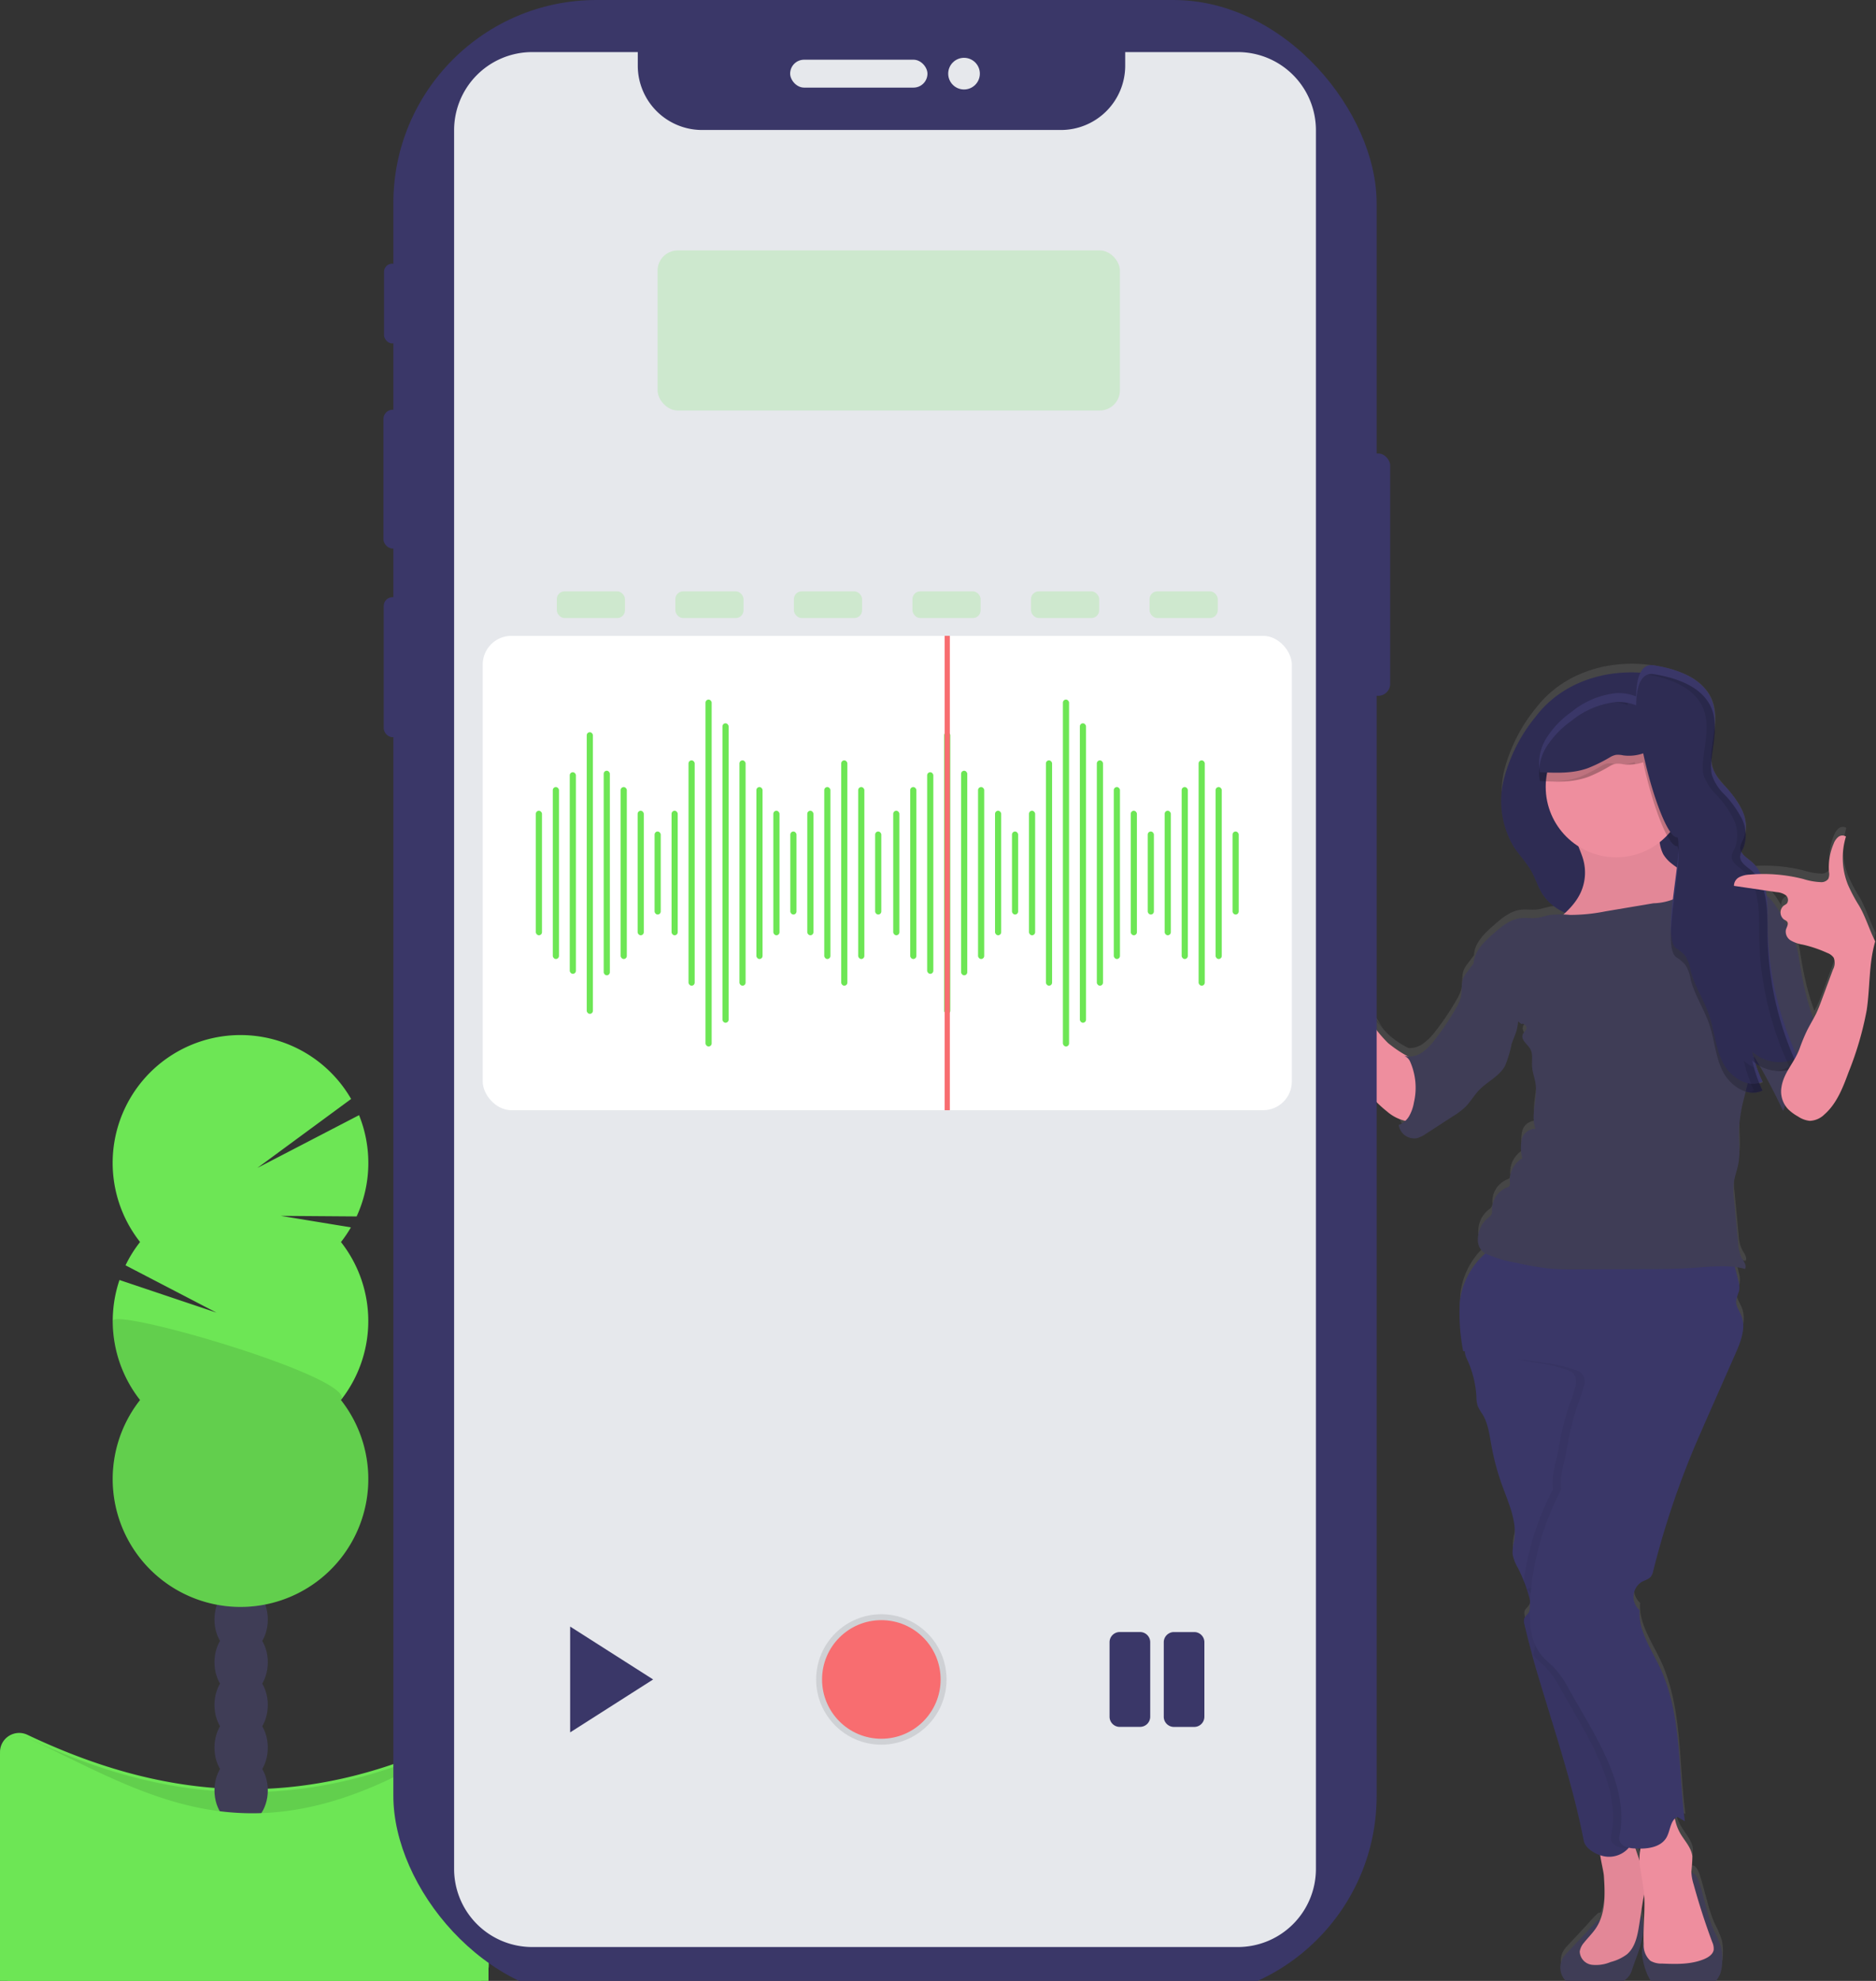 <!-- <svg xmlns="http://www.w3.org/2000/svg" xmlns:xlink="http://www.w3.org/1999/xlink" width="360" height="380" viewBox="0 0 360 380"> -->
<svg xmlns="http://www.w3.org/2000/svg" xmlns:xlink="http://www.w3.org/1999/xlink" viewBox="0 0 360 380">
  <rect x="0" y="0" width="360" height="380" fill="#333333" stroke="none"/>
  <defs>
    <linearGradient id="linear-gradient" x1="1.134" y1="0.5" x2="2.134" y2="0.5" gradientUnits="objectBoundingBox">
      <stop offset="0" stop-color="gray" stop-opacity="0.251"/>
      <stop offset="0.54" stop-color="gray" stop-opacity="0.122"/>
      <stop offset="1" stop-color="gray" stop-opacity="0.102"/>
    </linearGradient>
  </defs>
  <g id="Group_4" data-name="Group 4" transform="translate(-219.07 -51.95)">
    <path id="Path_228" data-name="Path 228" d="M699.2,397.592a4.72,4.72,0,0,0,1.081,2.8,15.761,15.761,0,0,0,4.305,3.668v4.391s12.933,10.806,15.618,14.912c2.565,3.9,5.187,7.871,8.844,10.778a8.042,8.042,0,0,0,3.293,1.752.492.492,0,0,1,.216.034,3.412,3.412,0,0,1-1.263.779,3,3,0,0,0,3.526,2.537,5.869,5.869,0,0,0,1.752-.87l5.119-3.321a14.459,14.459,0,0,0,2.383-1.8c.961-.955,1.632-2.167,2.559-3.151,1.592-1.706,3.924-2.684,5.05-4.709a21.771,21.771,0,0,0,1.257-4.152c.284-.9.7-1.763.973-2.667a8.825,8.825,0,0,0,.33-1.666c.182.154.37.3.569.449.4-.256,1.137.421.984.864s-.609.751-.751,1.2c-.324,1.041.955,1.8,1.484,2.758s.267,2.156.324,3.265c.063,1.217.569,2.372.7,3.583.37,2.815-1.018,5.784-.04,8.446a2.688,2.688,0,0,0-2.633,2.053,7.723,7.723,0,0,0,.108,3.6,4.948,4.948,0,0,0-2.394,4.55,1.086,1.086,0,0,1-.12.808,1.137,1.137,0,0,1-.461.267,4.55,4.55,0,0,0-2.844,4.243,2.078,2.078,0,0,1-.085.9,2.008,2.008,0,0,1-.665.683,5.278,5.278,0,0,0-1.962,4.129,2.991,2.991,0,0,0,1.393,2.707h.057a14.611,14.611,0,0,0-4.88,9.214,38.01,38.01,0,0,0,.637,9.555l.29.04v.233a4.419,4.419,0,0,0,.461,1.376,19.906,19.906,0,0,1,1.746,7.092,6.26,6.26,0,0,0,.239,1.786,9.286,9.286,0,0,0,.91,1.575c1.086,1.757,1.337,3.879,1.706,5.909a46.885,46.885,0,0,0,2.07,7.746c1.234,3.412,2.9,6.95,2.338,10.55a10.627,10.627,0,0,0-.324,2.6,7.621,7.621,0,0,0,1.018,2.73c.415.819.791,1.666,1.137,2.525a2.059,2.059,0,0,0,.506,1.371c.091.267.171.535.256.8s.142.432.2.654a8.64,8.64,0,0,1,.25,1.1c0,.279-.034.569-.046.842s0,.535,0,.8a2.026,2.026,0,0,1-.387.722,2.743,2.743,0,0,1-.21.239c-.068.068-.131.142-.193.211a1.214,1.214,0,0,0-.216.318h0a1.558,1.558,0,0,0-.063.927,1.707,1.707,0,0,0,.074.37c.21.87.427,1.746.643,2.616l.2.779c.176.688.353,1.371.569,2.053v.091c.04.148.085.3.125.449l.461,1.666.29.99c.114.4.227.8.347,1.206q.421,1.4.853,2.815c2.895,9.538,5.989,19.019,7.9,28.8a3.083,3.083,0,0,0,1.137,1.706,6.683,6.683,0,0,0,2.019,1.086c.188,1.433.643,3.179.7,4.021.176,2.844.307,5.835-.722,8.412a.689.689,0,0,0-.609.2,24.362,24.362,0,0,0-1.86,1.968l-3.776,4.061a6.891,6.891,0,0,0-.859,1.047,3.645,3.645,0,0,0-.364,2.986,4.049,4.049,0,0,0,1.951,2.315,4.158,4.158,0,0,1,.62.353,3.406,3.406,0,0,0,.375.324,1.5,1.5,0,0,0,.836.154,29.393,29.393,0,0,0,6.376-1.086,3.779,3.779,0,0,0,3.526-2.986l.756-2.1a24.454,24.454,0,0,0,1.138-3.924,8.133,8.133,0,0,0-.21-4.049.746.746,0,0,0-.193.33q.279-1.769.569-3.532c.057-.358.108-.717.159-1.069.239,3.145-.222,6.319-.08,9.475a11.027,11.027,0,0,0-.313,1.769c.21,2.9,1.416,6.068,3.759,7.786a3.681,3.681,0,0,0,1.285.677,4.312,4.312,0,0,0,1.325.034,17.231,17.231,0,0,0,5.05-.955,6.194,6.194,0,0,0,3.634-3.447,7.854,7.854,0,0,0,.364-2.5,9.666,9.666,0,0,0-.228-2.628,19.517,19.517,0,0,0-1.337-3.071,29.682,29.682,0,0,1-1.5-4.521l-.7-2.565c-.2-.728-.4-1.456-.648-2.167a3.651,3.651,0,0,0-.9-1.706c-.3-.233-.489-.245-.614-.119v-.273a25.509,25.509,0,0,0,.182-3.009c-.193-1.649-1.473-2.935-2.309-4.374a8.691,8.691,0,0,1-.927-2.315c-.04-.176-.08-.353-.108-.535a1.748,1.748,0,0,1,.461-.3l1.439.842c-1.274-9.549-.6-19.57-4.305-28.437-1.615-3.862-4.738-7.894-4.385-12.069a3.415,3.415,0,0,1,.375-5.426c.626-.341,1.393-.506,1.82-1.075a2.812,2.812,0,0,0,.415-1.047,165.3,165.3,0,0,1,8-24.007c.722-1.706,1.467-3.412,2.212-5.09q1.263-2.844,2.514-5.687,1.536-3.475,3.065-6.95c1.029-2.338,2.07-5,1.092-7.394-.381-.927-1.075-1.809-.973-2.81.063-.643.455-1.211.569-1.848a4.669,4.669,0,0,0-.159-2.013c-.2-.876-.421-1.746-.654-2.616a13.489,13.489,0,0,1,1.945.375c.392-.66-.233-1.422-.614-2.087a7.041,7.041,0,0,1-.705-2.889q-.387-4.089-.774-8.173a14.736,14.736,0,0,1-.057-3.412c.165-1.2.62-2.343.853-3.538.444-2.275.04-4.658.142-7a32.786,32.786,0,0,1,1.069-6.091c.074-.3.148-.569.216-.887a4.909,4.909,0,0,0,1.172.2h.518l.33-.04h.159a3.793,3.793,0,0,0,.438-.108l.108-.04a3.719,3.719,0,0,0,.472-.188c-.188-.41-.37-.825-.569-1.246-.068-.165-.137-.336-.2-.506s-.188-.483-.273-.722-.159-.444-.233-.665-.12-.37-.176-.569-.159-.506-.233-.768-.142-.535-.21-.808a1.554,1.554,0,0,1,.074-.3,7.4,7.4,0,0,0,1.331.916q2.394,4.186,4.436,8.56a2.766,2.766,0,0,0,.415-1.041,5.143,5.143,0,0,0,.569.739,8.707,8.707,0,0,0,1.883,1.388,5.022,5.022,0,0,0,2.241.842,4.226,4.226,0,0,0,2.844-1.246c2.355-2.065,3.532-5.119,4.618-8.07a62.339,62.339,0,0,0,3.486-11.944c.665-4.4.381-8.963,1.644-13.235-1.137-2.235-1.837-4.7-3.105-6.859a31.233,31.233,0,0,1-2.138-4.015,13.843,13.843,0,0,1-.375-9.259,1.268,1.268,0,0,0-1.479.08,3.06,3.06,0,0,0-.893,1.3,11.569,11.569,0,0,0-.887,5.437,2.155,2.155,0,0,1-.148,1.331,1.706,1.706,0,0,1-1.445.609,12.968,12.968,0,0,1-3.339-.6,30.99,30.99,0,0,0-9.225-.876,7.261,7.261,0,0,0-.836-.836c-.108-.091-.228-.182-.347-.273l-.353-.284-.182-.142-.336-.3a2.275,2.275,0,0,1-.825-1.41c0-.074,0-.142,0-.216v-.193a2.456,2.456,0,0,1,.182-.569c.057-.125.114-.245.176-.364s.063-.119.091-.182.063-.119.091-.182a6.16,6.16,0,0,0,.262-.677,6.031,6.031,0,0,0,.165-.705,6.121,6.121,0,0,0,.074-.717,6.3,6.3,0,0,0,0-.734,1.6,1.6,0,0,0-.028-.364,8.3,8.3,0,0,0-.3-1.439,9.447,9.447,0,0,0-.393-1.035,12.06,12.06,0,0,0-.682-1.285,19.953,19.953,0,0,0-1.74-2.355l-.478-.569c-.159-.182-.324-.364-.483-.569a18.556,18.556,0,0,1-1.4-1.706,6.643,6.643,0,0,1-.779-1.439,4.3,4.3,0,0,1-.171-.523,5.923,5.923,0,0,1-.148-1c0-.114,0-.228,0-.336a11.949,11.949,0,0,1,.063-1.354c.063-.637.148-1.274.239-1.917.057-.427.119-.859.176-1.285l.063-.637c.051-.432.1-.859.125-1.285a12.342,12.342,0,0,0-.2-3.754,8.616,8.616,0,0,0-.381-1.2,7.716,7.716,0,0,0-.779-1.45,10.585,10.585,0,0,0-4.5-3.515,21.366,21.366,0,0,0-4.1-1.308c-.569-.125-1.137-.228-1.706-.319-8.417-1.354-17.358,1.211-22.687,8.1a31.435,31.435,0,0,0-6.125,12.012c-1.007,4.419-.569,9.3,1.928,13.081,1.047,1.6,2.423,2.975,3.35,4.641.762,1.365,1.211,2.895,2.03,4.226a9.97,9.97,0,0,0,4.493,3.771c-.119.114-.233.222-.353.324a10.966,10.966,0,0,0-2.52.057c-.864.142-1.706.472-2.559.569-1.069.137-2.161-.068-3.23.068-1.991.256-3.629,1.632-5.119,2.952-1.769,1.541-3.674,3.35-3.811,5.687v.068l-1.189,1.587a5.758,5.758,0,0,0-.745,1.172c-.483,1.137-.216,2.429-.472,3.623a7.762,7.762,0,0,1-.938,2.161,49.013,49.013,0,0,1-4.061,6.046,10.709,10.709,0,0,1-2.525,2.491,4.516,4.516,0,0,1-2.616.745,16.543,16.543,0,0,1-3.839-2.571,24.36,24.36,0,0,1-3.412-4.214c-1.917-2.775,4.049,5.528,2.127,2.747l-17.25-28.852a23.472,23.472,0,0,1-.682-4.1c-.04-.529-.222-1.228-.751-1.24a.927.927,0,0,0-.614.3,3.515,3.515,0,0,0-1.137,3,4.105,4.105,0,0,0-2.645.466,1.464,1.464,0,0,0-.336,2.15v.2a1.137,1.137,0,0,0-.609,1.223,4.125,4.125,0,0,0-2.844.131c-.842.478-1.172,1.883-.347,2.4a2.474,2.474,0,0,0-1.558,2.394Zm108.232,4.129a12.567,12.567,0,0,0,1.513.392,24.457,24.457,0,0,1,4.7,1.6,2.56,2.56,0,0,1,1.217.916,2.745,2.745,0,0,1-.137,2.3q-1.075,2.883-2.144,5.773c-.336.9-.671,1.809-1.086,2.679-.171.353-.353.694-.535,1.035-.068-.188-.137-.375-.2-.569a45.931,45.931,0,0,1-1.536-5.369c-.358-1.57-.66-3.157-.91-4.749A23.026,23.026,0,0,0,807.43,401.721ZM805.2,397.2a1.607,1.607,0,0,0,.159.114,1.706,1.706,0,0,1,.569.387.853.853,0,0,1,0,.836Zm-3.862-5.568,2.554.375a3.367,3.367,0,0,1,1.706.569,1.137,1.137,0,0,1,.233,1.627,3.164,3.164,0,0,1-.569.381,1.649,1.649,0,0,0-.609,1.672,17.963,17.963,0,0,0-1.467-2.275,11.287,11.287,0,0,0-1.706-1.752A3.227,3.227,0,0,0,801.333,391.631ZM776.747,575.716h.944a9.4,9.4,0,0,0-.154,2.275Z" transform="translate(-243.719 -170.549)" fill="url(#linear-gradient)"/>
    <path id="Path_229" data-name="Path 229" d="M819.344,353.082c4.442.717,9.379,2.423,11.079,6.592,1.285,3.145.29,6.688-.04,10.067a7.866,7.866,0,0,0,.1,2.684,9.411,9.411,0,0,0,2.349,3.68,19.472,19.472,0,0,1,3.412,4.743,6.948,6.948,0,0,1,.228,5.687,4.059,4.059,0,0,0-.569,1.49c-.057,1.137,1.137,1.888,2.042,2.622,3.339,2.764,3.191,7.792,3.219,12.12a61.423,61.423,0,0,0,5.8,25.593,7.826,7.826,0,0,1-8.753-1.138,29.225,29.225,0,0,0,1.985,5.733c-2.844,1.365-6.222-.882-7.638-3.68s-1.581-6.046-2.588-9.015-2.787-5.551-3.555-8.531a7.722,7.722,0,0,0-1.012-2.844,7.452,7.452,0,0,0-1.775-1.513,17.336,17.336,0,0,1-6.256-8.531c-3.452.762-6.979,1.53-10.5,1.206s-7.115-1.911-8.975-4.925c-.819-1.325-1.268-2.844-2.03-4.214-.927-1.666-2.275-3.043-3.344-4.641a17.119,17.119,0,0,1-1.934-13.081,31.308,31.308,0,0,1,6.125-12C801.98,354.293,810.932,351.751,819.344,353.082Z" transform="translate(-282.915 -171.805)" fill="#3a3768"/>
    <path id="Path_230" data-name="Path 230" d="M819.344,353.082c4.442.717,9.379,2.423,11.079,6.592,1.285,3.145.29,6.688-.04,10.067a7.866,7.866,0,0,0,.1,2.684,9.411,9.411,0,0,0,2.349,3.68,19.472,19.472,0,0,1,3.412,4.743,6.948,6.948,0,0,1,.228,5.687,4.059,4.059,0,0,0-.569,1.49c-.057,1.137,1.137,1.888,2.042,2.622,3.339,2.764,3.191,7.792,3.219,12.12a61.423,61.423,0,0,0,5.8,25.593,7.826,7.826,0,0,1-8.753-1.138,29.225,29.225,0,0,0,1.985,5.733c-2.844,1.365-6.222-.882-7.638-3.68s-1.581-6.046-2.588-9.015-2.787-5.551-3.555-8.531a7.722,7.722,0,0,0-1.012-2.844,7.452,7.452,0,0,0-1.775-1.513,17.336,17.336,0,0,1-6.256-8.531c-3.452.762-6.979,1.53-10.5,1.206s-7.115-1.911-8.975-4.925c-.819-1.325-1.268-2.844-2.03-4.214-.927-1.666-2.275-3.043-3.344-4.641a17.119,17.119,0,0,1-1.934-13.081,31.308,31.308,0,0,1,6.125-12C801.98,354.293,810.932,351.751,819.344,353.082Z" transform="translate(-282.915 -171.805)" opacity="0.2"/>
    <path id="Path_231" data-name="Path 231" d="M880.713,445.451q.375,2.389.91,4.743a46.153,46.153,0,0,0,1.536,5.363,5.118,5.118,0,0,1,.478,2.463,4.446,4.446,0,0,1-.569,1.467c-2.03,3.606-4.766,7.087-5,11.216a5.856,5.856,0,0,1-.569,2.992q-2.366-5.073-5.21-9.879c-1.974-3.356-4.169-6.74-4.738-10.59a19.828,19.828,0,0,1,.068-5.443,11.736,11.736,0,0,1,1.956-5.722c1.337-1.757,5.016-4.4,7.394-3.856C879.78,438.847,880.361,443.176,880.713,445.451Z" transform="translate(-316.257 -208.631)" fill="#3f3d56"/>
    <path id="Path_232" data-name="Path 232" d="M736.51,454.929a24.2,24.2,0,0,1-7.468-4.175,25.024,25.024,0,0,1-3.412-4.209l-6.256-9.026c-1.479-2.138-3-4.391-3.321-6.973a22.971,22.971,0,0,1-6.256-14.173c-.04-.529-.216-1.223-.751-1.234a.921.921,0,0,0-.609.29,3.526,3.526,0,0,0-1.137,2.992,4.192,4.192,0,0,0-2.645.466c-.745.529-.938,1.854-.142,2.275a1.138,1.138,0,0,0-.8,1.291,4.158,4.158,0,0,0-2.844.136c-.842.478-1.166,1.877-.347,2.394a2.468,2.468,0,0,0-1.587,2.372,4.761,4.761,0,0,0,1.081,2.8c2.4,3.219,6.632,4.521,9.413,7.394a22.181,22.181,0,0,1,2.446,3.27l8.139,12.3c2.565,3.9,5.187,7.866,8.838,10.766a8.134,8.134,0,0,0,3.293,1.746,3.623,3.623,0,0,0,3.458-.961,5.632,5.632,0,0,0,1.007-3.447C736.732,459.144,736.38,457.011,736.51,454.929Z" transform="translate(-243.608 -198.715)" fill="#ee8e9e"/>
    <path id="Path_233" data-name="Path 233" d="M811.378,779.137a7.144,7.144,0,0,0-.859,1.041,3.668,3.668,0,0,0-.364,2.986,4.038,4.038,0,0,0,1.956,2.315,3.665,3.665,0,0,1,.614.353,3.364,3.364,0,0,0,.375.318,1.5,1.5,0,0,0,.836.154,28.62,28.62,0,0,0,6.37-1.086,3.786,3.786,0,0,0,3.526-2.974l.756-2.11a24.221,24.221,0,0,0,1.166-3.919,8.116,8.116,0,0,0-.21-4.044,1.275,1.275,0,0,0-.279.83,9.1,9.1,0,0,1-1.621,3.924,3.851,3.851,0,0,1-.637.785,4.016,4.016,0,0,1-1.888.8,24.077,24.077,0,0,1-4.032.517,1.228,1.228,0,0,1-.569-.068.95.95,0,0,1-.455-.569,2.4,2.4,0,0,1,0-1.655c.358-1.024,1.365-1.706,1.848-2.673.353-.722-.136-1.513-.87-.91a24.352,24.352,0,0,0-1.86,1.968Z" transform="translate(-291.499 -352.687)" fill="#3f3d56"/>
    <path id="Path_234" data-name="Path 234" d="M821.176,752.95c.216,3.412.37,7.052-1.484,9.9-.671,1.024-1.564,1.883-2.326,2.844a3.414,3.414,0,0,0-.83,1.706,2.666,2.666,0,0,0,2.275,2.537,7.272,7.272,0,0,0,3.668-.529,8.857,8.857,0,0,0,3.111-1.467c1.615-1.365,2.042-3.64,2.366-5.727l.756-4.851a11.681,11.681,0,0,0-.677-7.348l-1.246-3.646a1.671,1.671,0,0,0-.569-.9,1.53,1.53,0,0,0-.944-.176c-1.194.057-4.192.489-4.772,1.752C820.032,748.15,821.1,751.648,821.176,752.95Z" transform="translate(-294.319 -341.088)" fill="#ee8e9e"/>
    <path id="Path_235" data-name="Path 235" d="M821.176,752.95c.216,3.412.37,7.052-1.484,9.9-.671,1.024-1.564,1.883-2.326,2.844a3.414,3.414,0,0,0-.83,1.706,2.666,2.666,0,0,0,2.275,2.537,7.272,7.272,0,0,0,3.668-.529,8.857,8.857,0,0,0,3.111-1.467c1.615-1.365,2.042-3.64,2.366-5.727l.756-4.851a11.681,11.681,0,0,0-.677-7.348l-1.246-3.646a1.671,1.671,0,0,0-.569-.9,1.53,1.53,0,0,0-.944-.176c-1.194.057-4.192.489-4.772,1.752C820.032,748.15,821.1,751.648,821.176,752.95Z" transform="translate(-294.319 -341.088)" opacity="0.05"/>
    <path id="Path_236" data-name="Path 236" d="M777.79,575.621v.091a4.32,4.32,0,0,0,.461,1.376A19.725,19.725,0,0,1,780,584.152a6.255,6.255,0,0,0,.245,1.792,8.861,8.861,0,0,0,.91,1.57c1.081,1.758,1.331,3.873,1.706,5.9a46.75,46.75,0,0,0,2.065,7.735c1.234,3.412,2.9,6.939,2.337,10.539a10.626,10.626,0,0,0-.324,2.594,7.555,7.555,0,0,0,1.018,2.724q.626,1.24,1.138,2.525a29.338,29.338,0,0,1,.967,2.844c.336,1.137.569,2.537-.21,3.469a4.335,4.335,0,0,0-.62.762,1.95,1.95,0,0,0,0,1.308q.654,2.781,1.4,5.534.569,2.167,1.223,4.305c3.122,10.476,6.649,20.85,8.747,31.577.3,1.541,2.275,2.65,3.816,2.992a5.005,5.005,0,0,0,4.385-1.172,3.838,3.838,0,0,0,.3-.307c1.61-1.706,1.843-4.391,1.706-6.785-.569-11.039-6.1-21.146-8.747-31.85a61.07,61.07,0,0,1-1.706-11.836c-.62-13.331-.87-27.413,2.9-40.221.779-2.662,1.706-5.687.3-8.059a8.1,8.1,0,0,0-4.169-3.048,26.851,26.851,0,0,0-20.8.535,7.426,7.426,0,0,0,.034.8,8.168,8.168,0,0,1-.421,3.68A4.55,4.55,0,0,0,777.79,575.621Z" transform="translate(-277.613 -264.296)" fill="#3a3768"/>
    <path id="Path_237" data-name="Path 237" d="M849.168,761.72l.7,2.565a29.821,29.821,0,0,0,1.5,4.516,18.712,18.712,0,0,1,1.331,3.065,9.472,9.472,0,0,1,.233,2.628,8.181,8.181,0,0,1-.364,2.491,6.211,6.211,0,0,1-3.634,3.447,17.376,17.376,0,0,1-5.051.95,4.311,4.311,0,0,1-1.325-.034,3.76,3.76,0,0,1-1.285-.671c-2.338-1.706-3.543-4.886-3.754-7.78a9.3,9.3,0,0,1,.392-1.985c.182-.245,1.951.751,1.194,1.587-1.138,1.234,2.161.569,3.828.489a14.825,14.825,0,0,0,2.167-.353l2.7-.569c.882-.188,1.905-.489,2.212-1.337s-.37-1.854-.9-2.679c-1.41-2.178-1.769-4.851-2.1-7.394-.063-.506-.694-3.782.609-2.764a3.651,3.651,0,0,1,.9,1.706A14.812,14.812,0,0,1,849.168,761.72Z" transform="translate(-303.372 -346.445)" fill="#3f3d56"/>
    <path id="Path_238" data-name="Path 238" d="M798.435,663.978c.762-.933.54-2.309.2-3.469-.125-.432-.262-.859-.4-1.285l10.6-3.583c.04.95.08,1.894.125,2.844a61.5,61.5,0,0,0,1.706,11.836c2.65,10.732,8.207,20.839,8.747,31.85.125,2.537-.148,5.375-2.025,7.092a5.028,5.028,0,0,1-4.391,1.183c-1.536-.336-3.515-1.45-3.816-2.992-2.093-10.727-5.625-21.1-8.747-31.577q-1.462-4.88-2.633-9.839a2.008,2.008,0,0,1,0-1.3A4.051,4.051,0,0,1,798.435,663.978Z" transform="translate(-286.195 -302.433)" opacity="0.05"/>
    <path id="Path_239" data-name="Path 239" d="M844.532,740.967c.836,1.439,2.116,2.719,2.315,4.368a28.069,28.069,0,0,1-.188,3,9.5,9.5,0,0,0,.444,2.446q1.536,5.585,3.56,11.028a3.061,3.061,0,0,1,.284,1.5c-.137.847-.961,1.4-1.752,1.746-2.525,1.081-5.369,1.007-8.11.893a4.266,4.266,0,0,1-2.275-.529,3.979,3.979,0,0,1-1.291-3.191c-.188-3.412.4-6.9,0-10.317-.136-1.246-.4-2.474-.569-3.714a10.758,10.758,0,0,1,.159-5.176,11.841,11.841,0,0,1,1.934-3.259,10.237,10.237,0,0,1,2.7-2.684c.319-.193,1.24-.779,1.564-.415.171.193.1.694.119.927a9.445,9.445,0,0,0,.188,1.064,8.88,8.88,0,0,0,.921,2.315Z" transform="translate(-303.025 -337.323)" fill="#ee8e9e"/>
    <path id="Path_240" data-name="Path 240" d="M798.627,579.886a2.927,2.927,0,0,1,.2,2.411c-.358,1.467-.938,2.844-1.416,4.3a59.026,59.026,0,0,0-1.826,7.815c-.444,2.389-1.388,5.045-1,7.445a53.287,53.287,0,0,0-5.631,17.631c-.21,1.581,3.3,3.629,3.236,5.221-.131,3.174-2.667,3.412-.8,5.96.091.131-.7,2.963-.569,3.088.762.91,1.706,1.638,2.542,2.5a18.924,18.924,0,0,1,2.679,3.924c4.834,8.725,11.813,18.615,9.669,28.358a1.706,1.706,0,0,0,.921,1.752,4.738,4.738,0,0,0,2.042.472h.336c1.609-1.706,1.843-4.391,1.706-6.785-.569-11.039-6.1-21.146-8.747-31.85a61.061,61.061,0,0,1-1.706-11.836c-.62-13.331-.87-27.413,2.9-40.222.779-2.662,1.706-5.687.3-8.059a8.1,8.1,0,0,0-4.169-3.048,26.85,26.85,0,0,0-20.8.535,7.4,7.4,0,0,0,.034.8,8.166,8.166,0,0,1-.421,3.68,4.548,4.548,0,0,0-.415,1.6s-.193-2.15-.188-2.116c4.328.626,8.85,3.452,13.178,4.072a30.714,30.714,0,0,1,6.58,1.467,2.907,2.907,0,0,1,1.359.887Z" transform="translate(-277.492 -264.261)" opacity="0.05"/>
    <path id="Path_241" data-name="Path 241" d="M827.91,544.979q.876,2.776,1.536,5.608a4.657,4.657,0,0,1,.154,2.013,12.282,12.282,0,0,0-.569,1.843c-.1,1,.569,1.877.978,2.8.978,2.36-.068,5.028-1.1,7.365l-3.06,6.939-2.514,5.687c-.745,1.706-1.49,3.412-2.212,5.085a165.625,165.625,0,0,0-8,23.978,2.917,2.917,0,0,1-.415,1.041c-.427.569-1.194.734-1.82,1.075a3.4,3.4,0,0,0-.375,5.42c-.353,4.169,2.77,8.2,4.379,12.057,3.708,8.878,3.037,18.882,4.305,28.437l-1.433-.842c-1.382.631-1.337,2.594-2.082,3.919-1.138,1.991-3.839,2.275-6.12,2.121a4.736,4.736,0,0,1-2.042-.472,1.706,1.706,0,0,1-.916-1.752c2.144-9.743-4.829-19.633-9.669-28.358a19.376,19.376,0,0,0-2.679-3.924c-.819-.865-1.78-1.593-2.542-2.508-2.138-2.559-2.406-6.165-2.275-9.492a53.21,53.21,0,0,1,6.057-22.431c-.387-2.4.569-5.056,1-7.445a59.944,59.944,0,0,1,1.826-7.815c.478-1.433,1.063-2.844,1.416-4.3a2.3,2.3,0,0,0-1.6-3.3,30.714,30.714,0,0,0-6.609-1.462l-14.878-2.133a37.944,37.944,0,0,1-.637-9.544,14.685,14.685,0,0,1,10.493-12.273,2.216,2.216,0,0,1,1.939.131,77.469,77.469,0,0,1,39.459,2.531Z" transform="translate(-276.803 -252.991)" fill="#3a3768"/>
    <path id="Path_242" data-name="Path 242" d="M827.444,401.1a7.245,7.245,0,0,0,.654,4.266,6.762,6.762,0,0,0,1.706,1.871,12.757,12.757,0,0,0,4.908,2.434,5.231,5.231,0,0,1,2.935,1.285c1.041,1.263.341,3.168-.569,4.55a11.842,11.842,0,0,1-6.432,5.318c-2.19.6-4.55.233-6.774.62-1.627.284-3.162.955-4.766,1.342a14.071,14.071,0,0,1-12.916-3.606c2.383-1.831,4.863-3.782,6.1-6.523a9.242,9.242,0,0,0,.461-6.256c-.569-2.03-1.86-3.981-1.456-6.086s2.44-3.5,4.465-4.2a28.858,28.858,0,0,1,5.608-1.138c1.046-.142,7.706-1.609,8.122-.882.233.409-1.138,2.844-1.319,3.373a12.811,12.811,0,0,0-.722,3.629Z" transform="translate(-289.861 -189.553)" fill="#ee8e9e"/>
    <path id="Path_243" data-name="Path 243" d="M827.444,401.1a7.245,7.245,0,0,0,.654,4.266,6.762,6.762,0,0,0,1.706,1.871,12.757,12.757,0,0,0,4.908,2.434,5.231,5.231,0,0,1,2.935,1.285c1.041,1.263.341,3.168-.569,4.55a11.842,11.842,0,0,1-6.432,5.318c-2.19.6-4.55.233-6.774.62-1.627.284-3.162.955-4.766,1.342a14.071,14.071,0,0,1-12.916-3.606c2.383-1.831,4.863-3.782,6.1-6.523a9.242,9.242,0,0,0,.461-6.256c-.569-2.03-1.86-3.981-1.456-6.086s2.44-3.5,4.465-4.2a28.858,28.858,0,0,1,5.608-1.138c1.046-.142,7.706-1.609,8.122-.882.233.409-1.138,2.844-1.319,3.373a12.811,12.811,0,0,0-.722,3.629Z" transform="translate(-289.861 -189.553)" opacity="0.05"/>
    <circle id="Ellipse_265" data-name="Ellipse 265" cx="13.513" cy="13.513" r="13.513" transform="translate(515.687 189.381)" fill="#ee8e9e"/>
    <path id="Path_244" data-name="Path 244" d="M815.219,427.157l-9.162,1.541a34.273,34.273,0,0,1-6.825.688,18.992,18.992,0,0,0-3.771,0c-.865.142-1.706.472-2.559.569-1.069.131-2.161-.068-3.23.068-1.991.25-3.623,1.627-5.119,2.946-1.769,1.541-3.674,3.344-3.811,5.687a1.541,1.541,0,0,0,.114.785,2.274,2.274,0,0,0,.677.711c1.706,1.382,2.628,3.412,3.822,5.261a20.224,20.224,0,0,0,4.55,4.908c.4-.25,1.138.421.984.865s-.609.751-.751,1.2c-.324,1.041.956,1.8,1.484,2.753s.267,2.156.324,3.259c.063,1.217.569,2.377.7,3.583.37,2.81-1.018,5.778-.04,8.434a2.681,2.681,0,0,0-2.633,2.053,7.7,7.7,0,0,0,.108,3.594,4.948,4.948,0,0,0-2.395,4.55,1.086,1.086,0,0,1-.119.808,1.138,1.138,0,0,1-.461.267,4.55,4.55,0,0,0-2.844,4.237,2.138,2.138,0,0,1-.08.893,2.008,2.008,0,0,1-.665.682,5.272,5.272,0,0,0-1.962,4.123,2.969,2.969,0,0,0,1.393,2.7,24.62,24.62,0,0,0,6.154,1.831,53.073,53.073,0,0,0,5.955,1.058,52.194,52.194,0,0,0,5.579.171l12.256-.045c3.447,0,6.893-.028,10.328-.262,3.208-.216,6.489-.614,9.595.228.392-.66-.233-1.422-.614-2.082a6.944,6.944,0,0,1-.7-2.884l-.773-8.167a14.7,14.7,0,0,1-.063-3.413c.165-1.2.62-2.343.853-3.532.449-2.275.04-4.658.148-6.984a31.643,31.643,0,0,1,1.069-6.086l2.429-10a41.418,41.418,0,0,1,1.194-5.011q2.81-7.189,5.875-14.275a1.508,1.508,0,0,0-.1-1.268l-2.03-3.629a22.053,22.053,0,0,0-1.854-2.957,11.681,11.681,0,0,0-6.825-4.2,12.1,12.1,0,0,0-7.962,1.183c-.944.5-1.82,1.138-2.775,1.61A11.428,11.428,0,0,1,815.219,427.157Z" transform="translate(-278.882 -201.928)" fill="#3f3d56"/>
    <path id="Path_245" data-name="Path 245" d="M771.81,446.27l-3.191,4.254a5.785,5.785,0,0,0-.745,1.177c-.478,1.137-.216,2.423-.472,3.617a7.638,7.638,0,0,1-.938,2.173,48.465,48.465,0,0,1-4.061,6.034,10.5,10.5,0,0,1-2.52,2.5,4.18,4.18,0,0,1-3.412.6,2.1,2.1,0,0,1,1.138,1.012,12.385,12.385,0,0,1,.785,7.906,8.043,8.043,0,0,1-.887,2.582,3.85,3.85,0,0,1-2.036,1.757A3,3,0,0,0,759,482.419a5.938,5.938,0,0,0,1.752-.87l5.119-3.321a14.12,14.12,0,0,0,2.383-1.792c.961-.955,1.632-2.167,2.559-3.145,1.592-1.706,3.924-2.685,5.045-4.709a21.537,21.537,0,0,0,1.257-4.14c.284-.9.7-1.763.973-2.667a11.952,11.952,0,0,0-1.052-8.531C775.746,450.6,773.7,448.505,771.81,446.27Z" transform="translate(-267.987 -212.14)" fill="#3f3d56"/>
    <path id="Path_246" data-name="Path 246" d="M804.261,367.228a17.892,17.892,0,0,1,4.755-4.948,16.24,16.24,0,0,1,8.571-3.623,9.259,9.259,0,0,1,3.862.626c.057-3.816,1.007-6.353,3.412-5.972,4.442.717,9.379,2.423,11.079,6.592,1.285,3.145.29,6.688-.04,10.067a7.869,7.869,0,0,0,.1,2.684,9.411,9.411,0,0,0,2.349,3.68,19.477,19.477,0,0,1,3.412,4.743,6.947,6.947,0,0,1,.228,5.687,4.06,4.06,0,0,0-.569,1.49c-.057,1.137,1.137,1.888,2.042,2.622,3.339,2.764,3.191,7.792,3.219,12.12a61.426,61.426,0,0,0,5.8,25.593,7.826,7.826,0,0,1-8.753-1.137,29.23,29.23,0,0,0,1.985,5.733c-2.844,1.365-6.222-.882-7.638-3.68s-1.581-6.046-2.588-9.015-2.787-5.551-3.555-8.531a7.722,7.722,0,0,0-1.012-2.844,7.451,7.451,0,0,0-1.775-1.513c-2.912-2.093,1.371-17.9.239-21.305-1.706.375-4.806-7.792-6.575-16.09a8.411,8.411,0,0,1-3.845.387,4.464,4.464,0,0,0-1.371-.1,3.525,3.525,0,0,0-1.206.489,29.514,29.514,0,0,1-4.129,2.036c-2.929,1.092-6.154.95-9.276.8A9.2,9.2,0,0,1,804.261,367.228Z" transform="translate(-288.41 -173.741)" fill="#3a3768"/>
    <path id="Path_247" data-name="Path 247" d="M804.261,367.228a17.892,17.892,0,0,1,4.755-4.948,16.24,16.24,0,0,1,8.571-3.623,9.259,9.259,0,0,1,3.862.626c.057-3.816,1.007-6.353,3.412-5.972,4.442.717,9.379,2.423,11.079,6.592,1.285,3.145.29,6.688-.04,10.067a7.869,7.869,0,0,0,.1,2.684,9.411,9.411,0,0,0,2.349,3.68,19.477,19.477,0,0,1,3.412,4.743,6.947,6.947,0,0,1,.228,5.687,4.06,4.06,0,0,0-.569,1.49c-.057,1.137,1.137,1.888,2.042,2.622,3.339,2.764,3.191,7.792,3.219,12.12a61.426,61.426,0,0,0,5.8,25.593,7.826,7.826,0,0,1-8.753-1.137,29.23,29.23,0,0,0,1.985,5.733c-2.844,1.365-6.222-.882-7.638-3.68s-1.581-6.046-2.588-9.015-2.787-5.551-3.555-8.531a7.722,7.722,0,0,0-1.012-2.844,7.451,7.451,0,0,0-1.775-1.513c-2.912-2.093,1.371-17.9.239-21.305-1.706.375-4.806-7.792-6.575-16.09a8.411,8.411,0,0,1-3.845.387,4.464,4.464,0,0,0-1.371-.1,3.525,3.525,0,0,0-1.206.489,29.514,29.514,0,0,1-4.129,2.036c-2.929,1.092-6.154.95-9.276.8A9.2,9.2,0,0,1,804.261,367.228Z" transform="translate(-288.41 -172.035)" opacity="0.2"/>
    <g id="Group_2" data-name="Group 2" transform="translate(517.017 181.247)" opacity="0.1">
      <path id="Path_248" data-name="Path 248" d="M866.659,428.6a61.424,61.424,0,0,1-5.8-25.593c0-4.328.119-9.356-3.213-12.12-.893-.734-2.1-1.467-2.047-2.622a4.074,4.074,0,0,1,.569-1.49,6.976,6.976,0,0,0-.228-5.687,19.627,19.627,0,0,0-3.384-4.743,9.534,9.534,0,0,1-2.349-3.68,7.728,7.728,0,0,1-.1-2.685c.33-3.378,1.32-6.922.04-10.067-1.649-4.032-6.33-5.761-10.658-6.518a2.457,2.457,0,0,1,1.138-.074c4.442.717,9.379,2.423,11.079,6.592,1.285,3.145.29,6.688-.04,10.067a7.867,7.867,0,0,0,.1,2.684,9.41,9.41,0,0,0,2.349,3.68,19.476,19.476,0,0,1,3.412,4.743,6.947,6.947,0,0,1,.227,5.687,4.062,4.062,0,0,0-.569,1.49c-.057,1.137,1.138,1.888,2.042,2.622,3.339,2.764,3.191,7.792,3.219,12.12a61.427,61.427,0,0,0,5.8,25.593,7.6,7.6,0,0,1-4.288.8,7.393,7.393,0,0,0,2.707-.8Z" transform="translate(-821.239 -353.288)"/>
      <path id="Path_249" data-name="Path 249" d="M873.851,489.423a29.255,29.255,0,0,1-1.991-5.733,7.207,7.207,0,0,0,1.922,1.274,29.592,29.592,0,0,0,1.655,4.459,4.249,4.249,0,0,1-2.611.336A4.317,4.317,0,0,0,873.851,489.423Z" transform="translate(-835.199 -409.525)"/>
      <path id="Path_250" data-name="Path 250" d="M830.821,363.374a9.463,9.463,0,0,0-2.571-.6h.3a9.1,9.1,0,0,1,2.275.171Z" transform="translate(-816.392 -357.373)"/>
      <path id="Path_251" data-name="Path 251" d="M812.632,386.023a29.886,29.886,0,0,0,4.095-2.1,3.5,3.5,0,0,1,1.2-.489,3.907,3.907,0,0,1,1.257.08,4.839,4.839,0,0,0-.87.409,29.508,29.508,0,0,1-4.089,2.1,18.285,18.285,0,0,1-6.825.893A16.111,16.111,0,0,0,812.632,386.023Z" transform="translate(-807.4 -366.281)"/>
      <path id="Path_252" data-name="Path 252" d="M833.624,383a1.6,1.6,0,0,0,.08.364,8.222,8.222,0,0,1-2.013.057,8.631,8.631,0,0,0,1.934-.421Z" transform="translate(-817.875 -366.102)"/>
    </g>
    <path id="Path_253" data-name="Path 253" d="M877.657,456.324a4.954,4.954,0,0,0,1.331,3.947,8.644,8.644,0,0,0,1.877,1.382,4.953,4.953,0,0,0,2.241.842,4.2,4.2,0,0,0,2.844-1.24c2.349-2.065,3.532-5.119,4.612-8.059a62.625,62.625,0,0,0,3.486-11.909c.665-4.4.381-8.952,1.644-13.218-1.138-2.235-1.837-4.7-3.105-6.853a31.123,31.123,0,0,1-2.133-4.01,13.849,13.849,0,0,1-.381-9.248,1.268,1.268,0,0,0-1.479.08,3.048,3.048,0,0,0-.887,1.3,11.376,11.376,0,0,0-.887,5.431,2.178,2.178,0,0,1-.148,1.325,1.661,1.661,0,0,1-1.445.609,12.729,12.729,0,0,1-3.339-.6,30.962,30.962,0,0,0-10.277-.847,4.92,4.92,0,0,0-2,.489,1.86,1.86,0,0,0-1.029,1.672l8.2,1.206a3.413,3.413,0,0,1,1.706.569,1.166,1.166,0,0,1,.233,1.627,3.464,3.464,0,0,1-.569.375,1.706,1.706,0,0,0,.068,2.707,1.706,1.706,0,0,1,.569.381c.336.455-.108,1.052-.25,1.592a1.991,1.991,0,0,0,.99,2.047,6.883,6.883,0,0,0,2.275.773,24.259,24.259,0,0,1,4.692,1.592,2.582,2.582,0,0,1,1.223.916,2.678,2.678,0,0,1-.142,2.275l-2.139,5.767c-.336.9-.671,1.809-1.086,2.679-.569,1.137-1.223,2.19-1.78,3.316a34.692,34.692,0,0,0-1.337,3.225C880.194,451.444,878.021,453.207,877.657,456.324Z" transform="translate(-316.767 -195.532)" fill="#ee8e9e"/>
    <path id="Path_254" data-name="Path 254" d="M373.625,759.705H287.21a3.68,3.68,0,0,1-3.68-3.68v-40.9a3.68,3.68,0,0,1,5.255-3.316c24.837,11.784,51.591,15.834,83.218.182a3.674,3.674,0,0,1,5.323,3.282v40.75a3.68,3.68,0,0,1-3.7,3.68Z" transform="translate(-64.46 -327.073)" fill="#6de655"/>
    <path id="Path_255" data-name="Path 255" d="M373.625,759.705H287.21a3.68,3.68,0,0,1-3.68-3.68v-40.9a3.68,3.68,0,0,1,5.255-3.316c24.837,11.784,51.591,15.834,83.218.182a3.674,3.674,0,0,1,5.323,3.282v40.75a3.68,3.68,0,0,1-3.7,3.68Z" transform="translate(-64.46 -326.504)" opacity="0.1"/>
    <ellipse id="Ellipse_266" data-name="Ellipse 266" cx="5.119" cy="6.7" rx="5.119" ry="6.7" transform="translate(260.224 388.691)" fill="#3f3d56"/>
    <ellipse id="Ellipse_267" data-name="Ellipse 267" cx="5.119" cy="6.7" rx="5.119" ry="6.7" transform="translate(260.224 380.501)" fill="#3f3d56"/>
    <ellipse id="Ellipse_268" data-name="Ellipse 268" cx="5.119" cy="6.7" rx="5.119" ry="6.7" transform="translate(260.224 372.312)" fill="#3f3d56"/>
    <ellipse id="Ellipse_269" data-name="Ellipse 269" cx="5.119" cy="6.7" rx="5.119" ry="6.7" transform="translate(260.224 364.122)" fill="#3f3d56"/>
    <ellipse id="Ellipse_270" data-name="Ellipse 270" cx="5.119" cy="6.7" rx="5.119" ry="6.7" transform="translate(260.224 355.932)" fill="#3f3d56"/>
    <ellipse id="Ellipse_271" data-name="Ellipse 271" cx="5.119" cy="6.7" rx="5.119" ry="6.7" transform="translate(260.224 347.742)" fill="#3f3d56"/>
    <ellipse id="Ellipse_272" data-name="Ellipse 272" cx="5.119" cy="6.7" rx="5.119" ry="6.7" transform="translate(260.224 339.552)" fill="#3f3d56"/>
    <path id="Path_256" data-name="Path 256" d="M365.354,514.764a24.138,24.138,0,0,0,1.905-2.81l-13.451-2.207,14.548.108a24.53,24.53,0,0,0,.466-19.428L349.31,500.551,367.3,487.322a24.524,24.524,0,1,0-40.5,27.442,23.961,23.961,0,0,0-2.793,4.47l17.455,9.072-18.615-6.256a24.553,24.553,0,0,0,3.953,23.023,24.524,24.524,0,1,0,38.544,0,24.507,24.507,0,0,0,0-30.314Z" transform="translate(-80.85 -224.556)" fill="#6de655"/>
    <path id="Path_257" data-name="Path 257" d="M321.583,571.246a24.393,24.393,0,0,0,5.244,15.157,24.524,24.524,0,1,0,38.544,0C368.658,582.234,321.583,568.493,321.583,571.246Z" transform="translate(-80.867 -265.881)" opacity="0.1"/>
    <path id="Path_258" data-name="Path 258" d="M373.625,761.866H287.21a3.68,3.68,0,0,1-3.68-3.674V715.127a3.68,3.68,0,0,1,5.255-3.316c24.809,11.784,44.493,25.548,83.167.182,2.275-1.5,5.323.569,5.323,3.282v42.917a3.674,3.674,0,0,1-3.651,3.674Z" transform="translate(-64.46 -326.504)" fill="#6de655"/>
    <rect id="Rectangle_474" data-name="Rectangle 474" width="5.636" height="46.483" rx="2.29" transform="translate(480.203 138.945)" fill="#3a3768"/>
    <rect id="Rectangle_475" data-name="Rectangle 475" width="3.162" height="15.305" rx="1.581" transform="translate(292.762 102.523)" fill="#3a3768"/>
    <rect id="Rectangle_476" data-name="Rectangle 476" width="3.566" height="26.64" rx="1.783" transform="translate(292.648 130.545)" fill="#3a3768"/>
    <rect id="Rectangle_477" data-name="Rectangle 477" width="3.395" height="26.867" rx="1.698" transform="translate(292.705 166.501)" fill="#3a3768"/>
    <rect id="Rectangle_478" data-name="Rectangle 478" width="188.692" height="383.486" rx="38.99" transform="translate(294.554 51.95)" fill="#3a3768"/>
    <rect id="Rectangle_479" data-name="Rectangle 479" width="26.35" height="5.352" rx="2.676" transform="translate(370.697 63.404)" fill="#e6e8ec"/>
    <circle id="Ellipse_273" data-name="Ellipse 273" cx="3.037" cy="3.037" r="3.037" transform="translate(401.028 63.04)" fill="#e6e8ec"/>
    <path id="Path_259" data-name="Path 259" d="M587.143,143.52H565.531v2.6a12.336,12.336,0,0,1-12.336,12.342H484.337a12.342,12.342,0,0,1-12.342-12.342v-2.6H451.731a14.981,14.981,0,0,0-14.981,14.986V492.04a14.981,14.981,0,0,0,14.981,14.986H587.143a14.986,14.986,0,0,0,14.986-14.986V158.506a14.986,14.986,0,0,0-14.986-14.986Z" transform="translate(-130.537 -81.577)" fill="#e6e8ec"/>
    <path id="Path_260" data-name="Path 260" d="M475.9,674.57v20.3l15.925-10.152Z" transform="translate(-147.421 -310.596)" fill="#3a3768"/>
    <circle id="Ellipse_274" data-name="Ellipse 274" cx="12.512" cy="12.512" r="12.512" transform="translate(375.685 361.608)" opacity="0.1"/>
    <circle id="Ellipse_275" data-name="Ellipse 275" cx="11.375" cy="11.375" r="11.375" transform="translate(376.822 362.745)" fill="#f86d70"/>
    <path id="Path_261" data-name="Path 261" d="M663.757,694.614h-3.9a1.951,1.951,0,0,1-1.951-1.945v-14.3a1.956,1.956,0,0,1,1.951-1.951h3.9a1.951,1.951,0,0,1,1.951,1.951v14.3a1.945,1.945,0,0,1-1.951,1.939Zm12.347-1.939v-14.3a1.951,1.951,0,0,0-1.945-1.951h-3.9a1.956,1.956,0,0,0-1.951,1.951v14.3a1.951,1.951,0,0,0,1.951,1.945h3.9A1.945,1.945,0,0,0,676.1,692.675Z" transform="translate(-225.914 -311.394)" fill="#3a3768"/>
    <rect id="Rectangle_480" data-name="Rectangle 480" width="88.724" height="30.712" rx="3.88" transform="translate(345.257 99.986)" fill="#6de655" opacity="0.2"/>
    <rect id="Rectangle_481" data-name="Rectangle 481" width="155.267" height="90.999" rx="5.51" transform="translate(311.701 173.923)" fill="#fff"/>
    <rect id="Rectangle_482" data-name="Rectangle 482" width="1.183" height="23.887" rx="0.591" transform="translate(321.893 207.478)" fill="#6de655"/>
    <rect id="Rectangle_483" data-name="Rectangle 483" width="1.183" height="32.987" rx="0.591" transform="translate(325.152 202.929)" fill="#6de655"/>
    <rect id="Rectangle_484" data-name="Rectangle 484" width="1.183" height="38.675" rx="0.591" transform="translate(328.405 200.085)" fill="#6de655"/>
    <rect id="Rectangle_485" data-name="Rectangle 485" width="1.183" height="54.031" rx="0.591" transform="translate(331.664 192.407)" fill="#6de655"/>
    <rect id="Rectangle_486" data-name="Rectangle 486" width="1.183" height="39.243" rx="0.591" transform="translate(334.917 199.8)" fill="#6de655"/>
    <rect id="Rectangle_487" data-name="Rectangle 487" width="1.183" height="32.987" rx="0.591" transform="translate(338.17 202.929)" fill="#6de655"/>
    <rect id="Rectangle_488" data-name="Rectangle 488" width="1.183" height="23.887" rx="0.591" transform="translate(341.429 207.478)" fill="#6de655"/>
    <rect id="Rectangle_489" data-name="Rectangle 489" width="1.183" height="15.925" rx="0.591" transform="translate(344.683 211.46)" fill="#6de655"/>
    <rect id="Rectangle_490" data-name="Rectangle 490" width="1.183" height="23.887" rx="0.591" transform="translate(347.941 207.478)" fill="#6de655"/>
    <rect id="Rectangle_491" data-name="Rectangle 491" width="1.183" height="43.224" rx="0.591" transform="translate(351.195 197.81)" fill="#6de655"/>
    <rect id="Rectangle_492" data-name="Rectangle 492" width="1.183" height="66.543" rx="0.591" transform="translate(354.454 186.151)" fill="#6de655"/>
    <rect id="Rectangle_493" data-name="Rectangle 493" width="1.183" height="57.443" rx="0.591" transform="translate(357.707 190.701)" fill="#6de655"/>
    <rect id="Rectangle_494" data-name="Rectangle 494" width="1.183" height="43.224" rx="0.591" transform="translate(360.966 197.81)" fill="#6de655"/>
    <rect id="Rectangle_495" data-name="Rectangle 495" width="1.183" height="32.987" rx="0.591" transform="translate(364.219 202.929)" fill="#6de655"/>
    <rect id="Rectangle_496" data-name="Rectangle 496" width="1.183" height="23.887" rx="0.591" transform="translate(367.472 207.478)" fill="#6de655"/>
    <rect id="Rectangle_497" data-name="Rectangle 497" width="1.183" height="15.925" rx="0.591" transform="translate(370.731 211.46)" fill="#6de655"/>
    <rect id="Rectangle_498" data-name="Rectangle 498" width="1.183" height="23.887" rx="0.591" transform="translate(373.984 207.478)" fill="#6de655"/>
    <rect id="Rectangle_499" data-name="Rectangle 499" width="1.183" height="32.987" rx="0.591" transform="translate(377.243 202.929)" fill="#6de655"/>
    <rect id="Rectangle_500" data-name="Rectangle 500" width="1.183" height="43.224" rx="0.591" transform="translate(380.496 197.81)" fill="#6de655"/>
    <rect id="Rectangle_501" data-name="Rectangle 501" width="1.183" height="32.987" rx="0.591" transform="translate(383.755 202.929)" fill="#6de655"/>
    <rect id="Rectangle_502" data-name="Rectangle 502" width="1.183" height="15.925" rx="0.591" transform="translate(387.008 211.46)" fill="#6de655"/>
    <rect id="Rectangle_503" data-name="Rectangle 503" width="1.183" height="23.887" rx="0.591" transform="translate(390.478 207.478)" fill="#6de655"/>
    <rect id="Rectangle_504" data-name="Rectangle 504" width="1.183" height="32.987" rx="0.591" transform="translate(393.737 202.929)" fill="#6de655"/>
    <rect id="Rectangle_505" data-name="Rectangle 505" width="1.183" height="38.675" rx="0.591" transform="translate(396.99 200.085)" fill="#6de655"/>
    <rect id="Rectangle_506" data-name="Rectangle 506" width="1.183" height="54.031" rx="0.591" transform="translate(400.249 192.407)" fill="#6de655"/>
    <rect id="Rectangle_507" data-name="Rectangle 507" width="1.183" height="39.243" rx="0.591" transform="translate(403.502 199.8)" fill="#6de655"/>
    <rect id="Rectangle_508" data-name="Rectangle 508" width="1.183" height="32.987" rx="0.591" transform="translate(406.755 202.929)" fill="#6de655"/>
    <rect id="Rectangle_509" data-name="Rectangle 509" width="1.183" height="23.887" rx="0.591" transform="translate(410.014 207.478)" fill="#6de655"/>
    <rect id="Rectangle_510" data-name="Rectangle 510" width="1.183" height="15.925" rx="0.591" transform="translate(413.267 211.46)" fill="#6de655"/>
    <rect id="Rectangle_511" data-name="Rectangle 511" width="1.183" height="23.887" rx="0.591" transform="translate(416.526 207.478)" fill="#6de655"/>
    <rect id="Rectangle_512" data-name="Rectangle 512" width="1.183" height="43.224" rx="0.591" transform="translate(419.779 197.81)" fill="#6de655"/>
    <rect id="Rectangle_513" data-name="Rectangle 513" width="1.183" height="66.543" rx="0.591" transform="translate(423.038 186.151)" fill="#6de655"/>
    <rect id="Rectangle_514" data-name="Rectangle 514" width="1.183" height="57.443" rx="0.591" transform="translate(426.292 190.701)" fill="#6de655"/>
    <rect id="Rectangle_515" data-name="Rectangle 515" width="1.183" height="43.224" rx="0.591" transform="translate(429.55 197.81)" fill="#6de655"/>
    <rect id="Rectangle_516" data-name="Rectangle 516" width="1.183" height="32.987" rx="0.591" transform="translate(432.804 202.929)" fill="#6de655"/>
    <rect id="Rectangle_517" data-name="Rectangle 517" width="1.183" height="23.887" rx="0.591" transform="translate(436.057 207.478)" fill="#6de655"/>
    <rect id="Rectangle_518" data-name="Rectangle 518" width="1.183" height="15.925" rx="0.591" transform="translate(439.316 211.46)" fill="#6de655"/>
    <rect id="Rectangle_519" data-name="Rectangle 519" width="1.183" height="23.887" rx="0.591" transform="translate(442.569 207.478)" fill="#6de655"/>
    <rect id="Rectangle_520" data-name="Rectangle 520" width="1.183" height="32.987" rx="0.591" transform="translate(445.828 202.929)" fill="#6de655"/>
    <rect id="Rectangle_521" data-name="Rectangle 521" width="1.183" height="43.224" rx="0.591" transform="translate(449.081 197.81)" fill="#6de655"/>
    <rect id="Rectangle_522" data-name="Rectangle 522" width="1.183" height="32.987" rx="0.591" transform="translate(452.34 202.929)" fill="#6de655"/>
    <rect id="Rectangle_523" data-name="Rectangle 523" width="1.183" height="15.925" rx="0.591" transform="translate(455.593 211.46)" fill="#6de655"/>
    <line id="Line_1" data-name="Line 1" y2="90.999" transform="translate(400.84 173.923)" fill="none" stroke="#f86d70" stroke-miterlimit="10" stroke-width="1"/>
    <g id="Group_3" data-name="Group 3" transform="translate(325.92 165.391)" opacity="0.2">
      <rect id="Rectangle_524" data-name="Rectangle 524" width="13.081" height="5.119" rx="1.49" transform="translate(0 0)" fill="#6de655"/>
      <rect id="Rectangle_525" data-name="Rectangle 525" width="13.081" height="5.119" rx="1.49" transform="translate(22.75 0)" fill="#6de655"/>
      <rect id="Rectangle_526" data-name="Rectangle 526" width="13.081" height="5.119" rx="1.49" transform="translate(45.499 0)" fill="#6de655"/>
      <rect id="Rectangle_527" data-name="Rectangle 527" width="13.081" height="5.119" rx="1.49" transform="translate(68.249 0)" fill="#6de655"/>
      <rect id="Rectangle_528" data-name="Rectangle 528" width="13.081" height="5.119" rx="1.49" transform="translate(90.999 0)" fill="#6de655"/>
      <rect id="Rectangle_529" data-name="Rectangle 529" width="13.081" height="5.119" rx="1.49" transform="translate(113.749 0)" fill="#6de655"/>
    </g>
  </g>
</svg>

